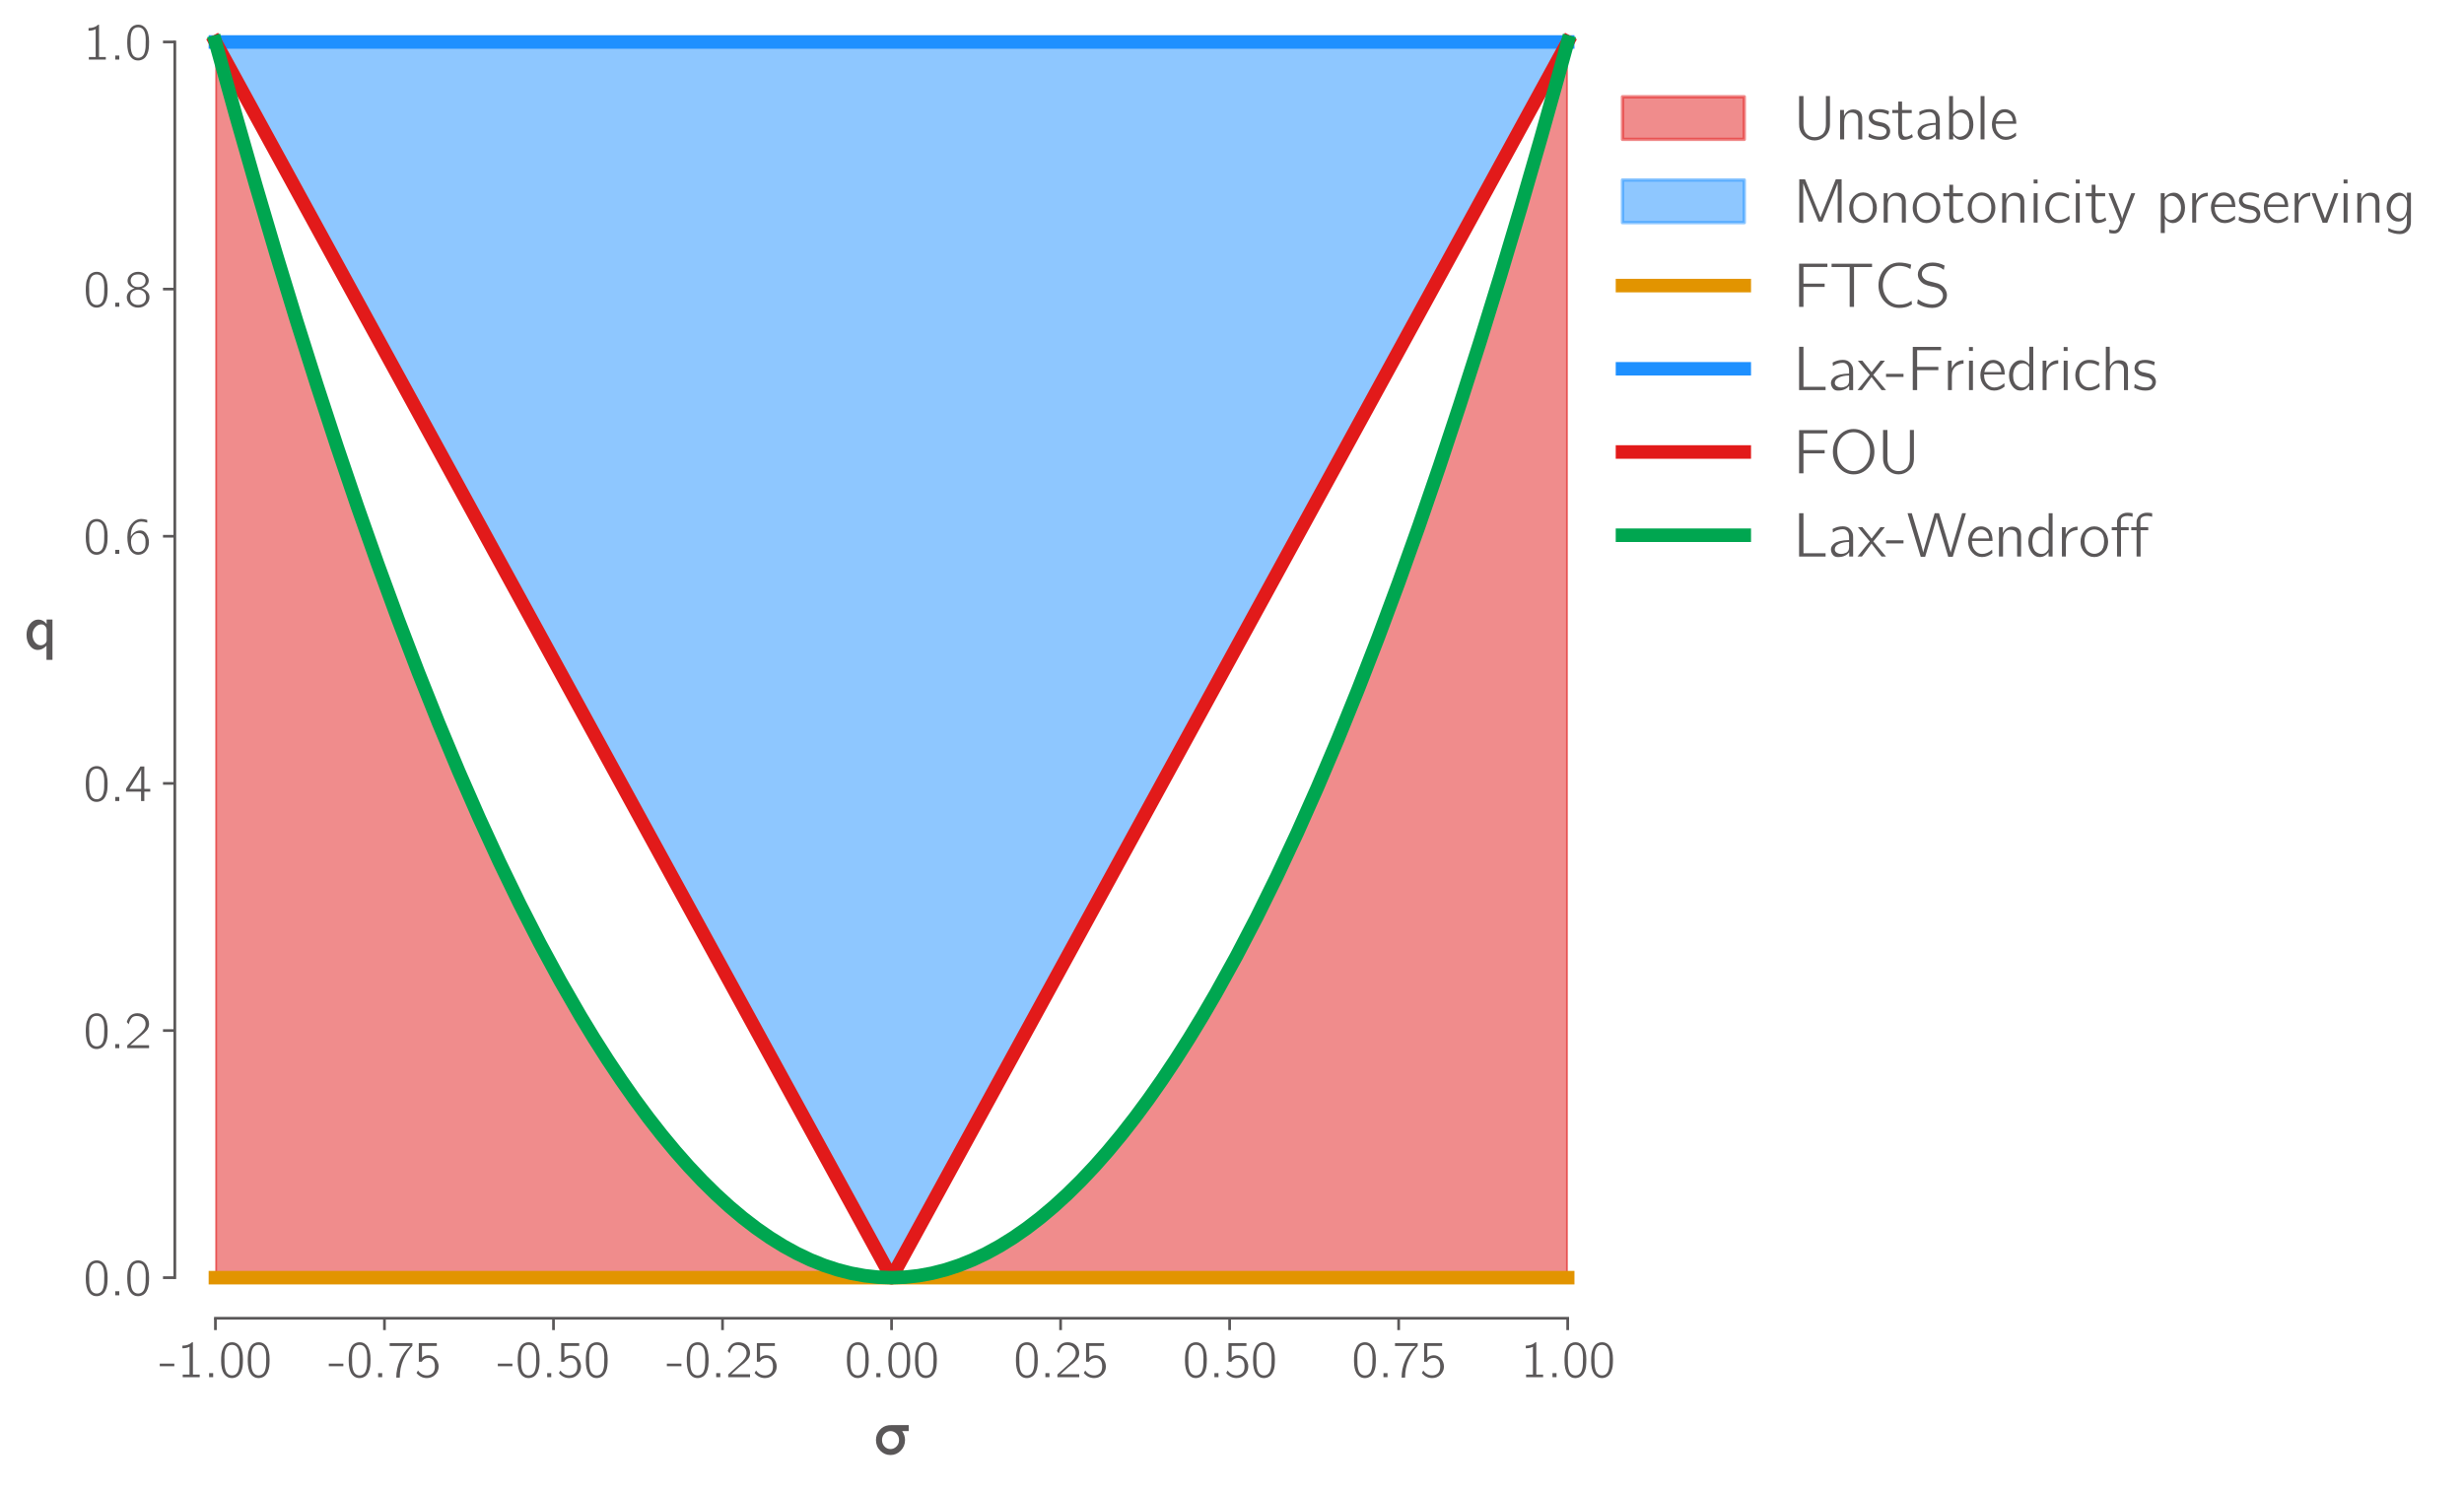<?xml version="1.0" encoding="utf-8" standalone="no"?>
<!DOCTYPE svg PUBLIC "-//W3C//DTD SVG 1.1//EN"
  "http://www.w3.org/Graphics/SVG/1.1/DTD/svg11.dtd">
<svg xmlns:xlink="http://www.w3.org/1999/xlink" width="728.4pt" height="440.4pt" viewBox="0 0 728.4 440.4" xmlns="http://www.w3.org/2000/svg" version="1.1">
 <defs>
  <style type="text/css">*{stroke-linejoin: round; stroke-linecap: butt}</style>
 </defs>
 <g id="figure_1">
  <g id="patch_1">
   <path d="M 0 440.4 
L 728.4 440.4 
L 728.4 0 
L 0 0 
z
" style="fill: #ffffff"/>
  </g>
  <g id="axes_1">
   <g id="patch_2">
    <path d="M 63.682 377.758 
L 463.437 377.758 
L 463.437 12.41 
L 63.682 12.41 
z
" style="fill: #ffffff"/>
   </g>
   <g id="PolyCollection_1">
    <defs>
     <path id="m5154f044ce" d="M 63.682 -427.989 
L 63.682 -62.642 
L 65.681 -62.642 
L 67.68 -62.642 
L 69.679 -62.642 
L 71.678 -62.642 
L 73.676 -62.642 
L 75.675 -62.642 
L 77.674 -62.642 
L 79.673 -62.642 
L 81.671 -62.642 
L 83.67 -62.642 
L 85.669 -62.642 
L 87.668 -62.642 
L 89.666 -62.642 
L 91.665 -62.642 
L 93.664 -62.642 
L 95.663 -62.642 
L 97.662 -62.642 
L 99.66 -62.642 
L 101.659 -62.642 
L 103.658 -62.642 
L 105.657 -62.642 
L 107.655 -62.642 
L 109.654 -62.642 
L 111.653 -62.642 
L 113.652 -62.642 
L 115.65 -62.642 
L 117.649 -62.642 
L 119.648 -62.642 
L 121.647 -62.642 
L 123.646 -62.642 
L 125.644 -62.642 
L 127.643 -62.642 
L 129.642 -62.642 
L 131.641 -62.642 
L 133.639 -62.642 
L 135.638 -62.642 
L 137.637 -62.642 
L 139.636 -62.642 
L 141.635 -62.642 
L 143.633 -62.642 
L 145.632 -62.642 
L 147.631 -62.642 
L 149.63 -62.642 
L 151.628 -62.642 
L 153.627 -62.642 
L 155.626 -62.642 
L 157.625 -62.642 
L 159.623 -62.642 
L 161.622 -62.642 
L 163.621 -62.642 
L 165.62 -62.642 
L 167.619 -62.642 
L 169.617 -62.642 
L 171.616 -62.642 
L 173.615 -62.642 
L 175.614 -62.642 
L 177.612 -62.642 
L 179.611 -62.642 
L 181.61 -62.642 
L 183.609 -62.642 
L 185.607 -62.642 
L 187.606 -62.642 
L 189.605 -62.642 
L 191.604 -62.642 
L 193.603 -62.642 
L 195.601 -62.642 
L 197.6 -62.642 
L 199.599 -62.642 
L 201.598 -62.642 
L 203.596 -62.642 
L 205.595 -62.642 
L 207.594 -62.642 
L 209.593 -62.642 
L 211.592 -62.642 
L 213.59 -62.642 
L 215.589 -62.642 
L 217.588 -62.642 
L 219.587 -62.642 
L 221.585 -62.642 
L 223.584 -62.642 
L 225.583 -62.642 
L 227.582 -62.642 
L 229.58 -62.642 
L 231.579 -62.642 
L 233.578 -62.642 
L 235.577 -62.642 
L 237.576 -62.642 
L 239.574 -62.642 
L 241.573 -62.642 
L 243.572 -62.642 
L 245.571 -62.642 
L 247.569 -62.642 
L 249.568 -62.642 
L 251.567 -62.642 
L 253.566 -62.642 
L 255.564 -62.642 
L 257.563 -62.642 
L 259.562 -62.642 
L 261.561 -62.642 
L 263.56 -62.642 
L 265.558 -62.642 
L 267.557 -62.642 
L 269.556 -62.642 
L 271.555 -62.642 
L 273.553 -62.642 
L 275.552 -62.642 
L 277.551 -62.642 
L 279.55 -62.642 
L 281.549 -62.642 
L 283.547 -62.642 
L 285.546 -62.642 
L 287.545 -62.642 
L 289.544 -62.642 
L 291.542 -62.642 
L 293.541 -62.642 
L 295.54 -62.642 
L 297.539 -62.642 
L 299.537 -62.642 
L 301.536 -62.642 
L 303.535 -62.642 
L 305.534 -62.642 
L 307.533 -62.642 
L 309.531 -62.642 
L 311.53 -62.642 
L 313.529 -62.642 
L 315.528 -62.642 
L 317.526 -62.642 
L 319.525 -62.642 
L 321.524 -62.642 
L 323.523 -62.642 
L 325.521 -62.642 
L 327.52 -62.642 
L 329.519 -62.642 
L 331.518 -62.642 
L 333.517 -62.642 
L 335.515 -62.642 
L 337.514 -62.642 
L 339.513 -62.642 
L 341.512 -62.642 
L 343.51 -62.642 
L 345.509 -62.642 
L 347.508 -62.642 
L 349.507 -62.642 
L 351.506 -62.642 
L 353.504 -62.642 
L 355.503 -62.642 
L 357.502 -62.642 
L 359.501 -62.642 
L 361.499 -62.642 
L 363.498 -62.642 
L 365.497 -62.642 
L 367.496 -62.642 
L 369.494 -62.642 
L 371.493 -62.642 
L 373.492 -62.642 
L 375.491 -62.642 
L 377.49 -62.642 
L 379.488 -62.642 
L 381.487 -62.642 
L 383.486 -62.642 
L 385.485 -62.642 
L 387.483 -62.642 
L 389.482 -62.642 
L 391.481 -62.642 
L 393.48 -62.642 
L 395.478 -62.642 
L 397.477 -62.642 
L 399.476 -62.642 
L 401.475 -62.642 
L 403.474 -62.642 
L 405.472 -62.642 
L 407.471 -62.642 
L 409.47 -62.642 
L 411.469 -62.642 
L 413.467 -62.642 
L 415.466 -62.642 
L 417.465 -62.642 
L 419.464 -62.642 
L 421.463 -62.642 
L 423.461 -62.642 
L 425.46 -62.642 
L 427.459 -62.642 
L 429.458 -62.642 
L 431.456 -62.642 
L 433.455 -62.642 
L 435.454 -62.642 
L 437.453 -62.642 
L 439.451 -62.642 
L 441.45 -62.642 
L 443.449 -62.642 
L 445.448 -62.642 
L 447.447 -62.642 
L 449.445 -62.642 
L 451.444 -62.642 
L 453.443 -62.642 
L 455.442 -62.642 
L 457.44 -62.642 
L 459.439 -62.642 
L 461.438 -62.642 
L 463.437 -62.642 
L 463.437 -427.989 
L 463.437 -427.989 
L 461.438 -420.719 
L 459.439 -413.521 
L 457.44 -406.397 
L 455.442 -399.346 
L 453.443 -392.368 
L 451.444 -385.463 
L 449.445 -378.631 
L 447.447 -371.872 
L 445.448 -365.186 
L 443.449 -358.573 
L 441.45 -352.033 
L 439.451 -345.567 
L 437.453 -339.173 
L 435.454 -332.853 
L 433.455 -326.605 
L 431.456 -320.431 
L 429.458 -314.33 
L 427.459 -308.301 
L 425.46 -302.346 
L 423.461 -296.464 
L 421.463 -290.655 
L 419.464 -284.919 
L 417.465 -279.256 
L 415.466 -273.666 
L 413.467 -268.15 
L 411.469 -262.706 
L 409.47 -257.335 
L 407.471 -252.038 
L 405.472 -246.813 
L 403.474 -241.662 
L 401.475 -236.584 
L 399.476 -231.578 
L 397.477 -226.646 
L 395.478 -221.787 
L 393.48 -217.001 
L 391.481 -212.288 
L 389.482 -207.648 
L 387.483 -203.081 
L 385.485 -198.588 
L 383.486 -194.167 
L 381.487 -189.819 
L 379.488 -185.545 
L 377.49 -181.343 
L 375.491 -177.215 
L 373.492 -173.159 
L 371.493 -169.177 
L 369.494 -165.268 
L 367.496 -161.432 
L 365.497 -157.669 
L 363.498 -153.979 
L 361.499 -150.362 
L 359.501 -146.818 
L 357.502 -143.347 
L 355.503 -139.949 
L 353.504 -136.625 
L 351.506 -133.373 
L 349.507 -130.195 
L 347.508 -127.089 
L 345.509 -124.057 
L 343.51 -121.097 
L 341.512 -118.211 
L 339.513 -115.398 
L 337.514 -112.658 
L 335.515 -109.991 
L 333.517 -107.397 
L 331.518 -104.876 
L 329.519 -102.428 
L 327.52 -100.053 
L 325.521 -97.752 
L 323.523 -95.523 
L 321.524 -93.368 
L 319.525 -91.285 
L 317.526 -89.276 
L 315.528 -87.339 
L 313.529 -85.476 
L 311.53 -83.686 
L 309.531 -81.969 
L 307.533 -80.325 
L 305.534 -78.754 
L 303.535 -77.256 
L 301.536 -75.831 
L 299.537 -74.479 
L 297.539 -73.2 
L 295.54 -71.995 
L 293.541 -70.862 
L 291.542 -69.803 
L 289.544 -68.816 
L 287.545 -67.903 
L 285.546 -67.063 
L 283.547 -66.295 
L 281.549 -65.601 
L 279.55 -64.98 
L 277.551 -64.432 
L 275.552 -63.957 
L 273.553 -63.555 
L 271.555 -63.226 
L 269.556 -62.971 
L 267.557 -62.788 
L 265.558 -62.678 
L 263.56 -62.642 
L 261.561 -62.678 
L 259.562 -62.788 
L 257.563 -62.971 
L 255.564 -63.226 
L 253.566 -63.555 
L 251.567 -63.957 
L 249.568 -64.432 
L 247.569 -64.98 
L 245.571 -65.601 
L 243.572 -66.295 
L 241.573 -67.063 
L 239.574 -67.903 
L 237.576 -68.816 
L 235.577 -69.803 
L 233.578 -70.862 
L 231.579 -71.995 
L 229.58 -73.2 
L 227.582 -74.479 
L 225.583 -75.831 
L 223.584 -77.256 
L 221.585 -78.754 
L 219.587 -80.325 
L 217.588 -81.969 
L 215.589 -83.686 
L 213.59 -85.476 
L 211.592 -87.339 
L 209.593 -89.276 
L 207.594 -91.285 
L 205.595 -93.368 
L 203.596 -95.523 
L 201.598 -97.752 
L 199.599 -100.053 
L 197.6 -102.428 
L 195.601 -104.876 
L 193.603 -107.397 
L 191.604 -109.991 
L 189.605 -112.658 
L 187.606 -115.398 
L 185.607 -118.211 
L 183.609 -121.097 
L 181.61 -124.057 
L 179.611 -127.089 
L 177.612 -130.195 
L 175.614 -133.373 
L 173.615 -136.625 
L 171.616 -139.949 
L 169.617 -143.347 
L 167.619 -146.818 
L 165.62 -150.362 
L 163.621 -153.979 
L 161.622 -157.669 
L 159.623 -161.432 
L 157.625 -165.268 
L 155.626 -169.177 
L 153.627 -173.159 
L 151.628 -177.215 
L 149.63 -181.343 
L 147.631 -185.545 
L 145.632 -189.819 
L 143.633 -194.167 
L 141.635 -198.588 
L 139.636 -203.081 
L 137.637 -207.648 
L 135.638 -212.288 
L 133.639 -217.001 
L 131.641 -221.787 
L 129.642 -226.646 
L 127.643 -231.578 
L 125.644 -236.584 
L 123.646 -241.662 
L 121.647 -246.813 
L 119.648 -252.038 
L 117.649 -257.335 
L 115.65 -262.706 
L 113.652 -268.15 
L 111.653 -273.666 
L 109.654 -279.256 
L 107.655 -284.919 
L 105.657 -290.655 
L 103.658 -296.464 
L 101.659 -302.346 
L 99.66 -308.301 
L 97.662 -314.33 
L 95.663 -320.431 
L 93.664 -326.605 
L 91.665 -332.853 
L 89.666 -339.173 
L 87.668 -345.567 
L 85.669 -352.033 
L 83.67 -358.573 
L 81.671 -365.186 
L 79.673 -371.872 
L 77.674 -378.631 
L 75.675 -385.463 
L 73.676 -392.368 
L 71.678 -399.346 
L 69.679 -406.397 
L 67.68 -413.521 
L 65.681 -420.719 
L 63.682 -427.989 
z
" style="stroke: #e21a1a; stroke-opacity: 0.5"/>
    </defs>
    <g clip-path="url(#p881ef381fd)">
     <use xlink:href="#m5154f044ce" x="0" y="440.4" style="fill: #e21a1a; fill-opacity: 0.5; stroke: #e21a1a; stroke-opacity: 0.5"/>
    </g>
   </g>
   <g id="PolyCollection_2">
    <defs>
     <path id="mdf6261d782" d="M 63.682 -427.989 
L 63.682 -427.989 
L 65.681 -424.336 
L 67.68 -420.682 
L 69.679 -417.029 
L 71.678 -413.375 
L 73.676 -409.722 
L 75.675 -406.068 
L 77.674 -402.415 
L 79.673 -398.761 
L 81.671 -395.108 
L 83.67 -391.454 
L 85.669 -387.801 
L 87.668 -384.147 
L 89.666 -380.494 
L 91.665 -376.84 
L 93.664 -373.187 
L 95.663 -369.534 
L 97.662 -365.88 
L 99.66 -362.227 
L 101.659 -358.573 
L 103.658 -354.92 
L 105.657 -351.266 
L 107.655 -347.613 
L 109.654 -343.959 
L 111.653 -340.306 
L 113.652 -336.652 
L 115.65 -332.999 
L 117.649 -329.345 
L 119.648 -325.692 
L 121.647 -322.038 
L 123.646 -318.385 
L 125.644 -314.731 
L 127.643 -311.078 
L 129.642 -307.425 
L 131.641 -303.771 
L 133.639 -300.118 
L 135.638 -296.464 
L 137.637 -292.811 
L 139.636 -289.157 
L 141.635 -285.504 
L 143.633 -281.85 
L 145.632 -278.197 
L 147.631 -274.543 
L 149.63 -270.89 
L 151.628 -267.236 
L 153.627 -263.583 
L 155.626 -259.929 
L 157.625 -256.276 
L 159.623 -252.622 
L 161.622 -248.969 
L 163.621 -245.315 
L 165.62 -241.662 
L 167.619 -238.009 
L 169.617 -234.355 
L 171.616 -230.702 
L 173.615 -227.048 
L 175.614 -223.395 
L 177.612 -219.741 
L 179.611 -216.088 
L 181.61 -212.434 
L 183.609 -208.781 
L 185.607 -205.127 
L 187.606 -201.474 
L 189.605 -197.82 
L 191.604 -194.167 
L 193.603 -190.513 
L 195.601 -186.86 
L 197.6 -183.206 
L 199.599 -179.553 
L 201.598 -175.9 
L 203.596 -172.246 
L 205.595 -168.593 
L 207.594 -164.939 
L 209.593 -161.286 
L 211.592 -157.632 
L 213.59 -153.979 
L 215.589 -150.325 
L 217.588 -146.672 
L 219.587 -143.018 
L 221.585 -139.365 
L 223.584 -135.711 
L 225.583 -132.058 
L 227.582 -128.404 
L 229.58 -124.751 
L 231.579 -121.097 
L 233.578 -117.444 
L 235.577 -113.79 
L 237.576 -110.137 
L 239.574 -106.484 
L 241.573 -102.83 
L 243.572 -99.177 
L 245.571 -95.523 
L 247.569 -91.87 
L 249.568 -88.216 
L 251.567 -84.563 
L 253.566 -80.909 
L 255.564 -77.256 
L 257.563 -73.602 
L 259.562 -69.949 
L 261.561 -66.295 
L 263.56 -62.642 
L 265.558 -66.295 
L 267.557 -69.949 
L 269.556 -73.602 
L 271.555 -77.256 
L 273.553 -80.909 
L 275.552 -84.563 
L 277.551 -88.216 
L 279.55 -91.87 
L 281.549 -95.523 
L 283.547 -99.177 
L 285.546 -102.83 
L 287.545 -106.484 
L 289.544 -110.137 
L 291.542 -113.79 
L 293.541 -117.444 
L 295.54 -121.097 
L 297.539 -124.751 
L 299.537 -128.404 
L 301.536 -132.058 
L 303.535 -135.711 
L 305.534 -139.365 
L 307.533 -143.018 
L 309.531 -146.672 
L 311.53 -150.325 
L 313.529 -153.979 
L 315.528 -157.632 
L 317.526 -161.286 
L 319.525 -164.939 
L 321.524 -168.593 
L 323.523 -172.246 
L 325.521 -175.9 
L 327.52 -179.553 
L 329.519 -183.206 
L 331.518 -186.86 
L 333.517 -190.513 
L 335.515 -194.167 
L 337.514 -197.82 
L 339.513 -201.474 
L 341.512 -205.127 
L 343.51 -208.781 
L 345.509 -212.434 
L 347.508 -216.088 
L 349.507 -219.741 
L 351.506 -223.395 
L 353.504 -227.048 
L 355.503 -230.702 
L 357.502 -234.355 
L 359.501 -238.009 
L 361.499 -241.662 
L 363.498 -245.315 
L 365.497 -248.969 
L 367.496 -252.622 
L 369.494 -256.276 
L 371.493 -259.929 
L 373.492 -263.583 
L 375.491 -267.236 
L 377.49 -270.89 
L 379.488 -274.543 
L 381.487 -278.197 
L 383.486 -281.85 
L 385.485 -285.504 
L 387.483 -289.157 
L 389.482 -292.811 
L 391.481 -296.464 
L 393.48 -300.118 
L 395.478 -303.771 
L 397.477 -307.425 
L 399.476 -311.078 
L 401.475 -314.731 
L 403.474 -318.385 
L 405.472 -322.038 
L 407.471 -325.692 
L 409.47 -329.345 
L 411.469 -332.999 
L 413.467 -336.652 
L 415.466 -340.306 
L 417.465 -343.959 
L 419.464 -347.613 
L 421.463 -351.266 
L 423.461 -354.92 
L 425.46 -358.573 
L 427.459 -362.227 
L 429.458 -365.88 
L 431.456 -369.534 
L 433.455 -373.187 
L 435.454 -376.84 
L 437.453 -380.494 
L 439.451 -384.147 
L 441.45 -387.801 
L 443.449 -391.454 
L 445.448 -395.108 
L 447.447 -398.761 
L 449.445 -402.415 
L 451.444 -406.068 
L 453.443 -409.722 
L 455.442 -413.375 
L 457.44 -417.029 
L 459.439 -420.682 
L 461.438 -424.336 
L 463.437 -427.989 
L 463.437 -427.989 
L 463.437 -427.989 
L 461.438 -427.989 
L 459.439 -427.989 
L 457.44 -427.989 
L 455.442 -427.989 
L 453.443 -427.989 
L 451.444 -427.989 
L 449.445 -427.989 
L 447.447 -427.989 
L 445.448 -427.989 
L 443.449 -427.989 
L 441.45 -427.989 
L 439.451 -427.989 
L 437.453 -427.989 
L 435.454 -427.989 
L 433.455 -427.989 
L 431.456 -427.989 
L 429.458 -427.989 
L 427.459 -427.989 
L 425.46 -427.989 
L 423.461 -427.989 
L 421.463 -427.989 
L 419.464 -427.989 
L 417.465 -427.989 
L 415.466 -427.989 
L 413.467 -427.989 
L 411.469 -427.989 
L 409.47 -427.989 
L 407.471 -427.989 
L 405.472 -427.989 
L 403.474 -427.989 
L 401.475 -427.989 
L 399.476 -427.989 
L 397.477 -427.989 
L 395.478 -427.989 
L 393.48 -427.989 
L 391.481 -427.989 
L 389.482 -427.989 
L 387.483 -427.989 
L 385.485 -427.989 
L 383.486 -427.989 
L 381.487 -427.989 
L 379.488 -427.989 
L 377.49 -427.989 
L 375.491 -427.989 
L 373.492 -427.989 
L 371.493 -427.989 
L 369.494 -427.989 
L 367.496 -427.989 
L 365.497 -427.989 
L 363.498 -427.989 
L 361.499 -427.989 
L 359.501 -427.989 
L 357.502 -427.989 
L 355.503 -427.989 
L 353.504 -427.989 
L 351.506 -427.989 
L 349.507 -427.989 
L 347.508 -427.989 
L 345.509 -427.989 
L 343.51 -427.989 
L 341.512 -427.989 
L 339.513 -427.989 
L 337.514 -427.989 
L 335.515 -427.989 
L 333.517 -427.989 
L 331.518 -427.989 
L 329.519 -427.989 
L 327.52 -427.989 
L 325.521 -427.989 
L 323.523 -427.989 
L 321.524 -427.989 
L 319.525 -427.989 
L 317.526 -427.989 
L 315.528 -427.989 
L 313.529 -427.989 
L 311.53 -427.989 
L 309.531 -427.989 
L 307.533 -427.989 
L 305.534 -427.989 
L 303.535 -427.989 
L 301.536 -427.989 
L 299.537 -427.989 
L 297.539 -427.989 
L 295.54 -427.989 
L 293.541 -427.989 
L 291.542 -427.989 
L 289.544 -427.989 
L 287.545 -427.989 
L 285.546 -427.989 
L 283.547 -427.989 
L 281.549 -427.989 
L 279.55 -427.989 
L 277.551 -427.989 
L 275.552 -427.989 
L 273.553 -427.989 
L 271.555 -427.989 
L 269.556 -427.989 
L 267.557 -427.989 
L 265.558 -427.989 
L 263.56 -427.989 
L 261.561 -427.989 
L 259.562 -427.989 
L 257.563 -427.989 
L 255.564 -427.989 
L 253.566 -427.989 
L 251.567 -427.989 
L 249.568 -427.989 
L 247.569 -427.989 
L 245.571 -427.989 
L 243.572 -427.989 
L 241.573 -427.989 
L 239.574 -427.989 
L 237.576 -427.989 
L 235.577 -427.989 
L 233.578 -427.989 
L 231.579 -427.989 
L 229.58 -427.989 
L 227.582 -427.989 
L 225.583 -427.989 
L 223.584 -427.989 
L 221.585 -427.989 
L 219.587 -427.989 
L 217.588 -427.989 
L 215.589 -427.989 
L 213.59 -427.989 
L 211.592 -427.989 
L 209.593 -427.989 
L 207.594 -427.989 
L 205.595 -427.989 
L 203.596 -427.989 
L 201.598 -427.989 
L 199.599 -427.989 
L 197.6 -427.989 
L 195.601 -427.989 
L 193.603 -427.989 
L 191.604 -427.989 
L 189.605 -427.989 
L 187.606 -427.989 
L 185.607 -427.989 
L 183.609 -427.989 
L 181.61 -427.989 
L 179.611 -427.989 
L 177.612 -427.989 
L 175.614 -427.989 
L 173.615 -427.989 
L 171.616 -427.989 
L 169.617 -427.989 
L 167.619 -427.989 
L 165.62 -427.989 
L 163.621 -427.989 
L 161.622 -427.989 
L 159.623 -427.989 
L 157.625 -427.989 
L 155.626 -427.989 
L 153.627 -427.989 
L 151.628 -427.989 
L 149.63 -427.989 
L 147.631 -427.989 
L 145.632 -427.989 
L 143.633 -427.989 
L 141.635 -427.989 
L 139.636 -427.989 
L 137.637 -427.989 
L 135.638 -427.989 
L 133.639 -427.989 
L 131.641 -427.989 
L 129.642 -427.989 
L 127.643 -427.989 
L 125.644 -427.989 
L 123.646 -427.989 
L 121.647 -427.989 
L 119.648 -427.989 
L 117.649 -427.989 
L 115.65 -427.989 
L 113.652 -427.989 
L 111.653 -427.989 
L 109.654 -427.989 
L 107.655 -427.989 
L 105.657 -427.989 
L 103.658 -427.989 
L 101.659 -427.989 
L 99.66 -427.989 
L 97.662 -427.989 
L 95.663 -427.989 
L 93.664 -427.989 
L 91.665 -427.989 
L 89.666 -427.989 
L 87.668 -427.989 
L 85.669 -427.989 
L 83.67 -427.989 
L 81.671 -427.989 
L 79.673 -427.989 
L 77.674 -427.989 
L 75.675 -427.989 
L 73.676 -427.989 
L 71.678 -427.989 
L 69.679 -427.989 
L 67.68 -427.989 
L 65.681 -427.989 
L 63.682 -427.989 
z
" style="stroke: #1e90ff; stroke-opacity: 0.5"/>
    </defs>
    <g clip-path="url(#p881ef381fd)">
     <use xlink:href="#mdf6261d782" x="0" y="440.4" style="fill: #1e90ff; fill-opacity: 0.5; stroke: #1e90ff; stroke-opacity: 0.5"/>
    </g>
   </g>
   <g id="matplotlib.axis_1">
    <g id="xtick_1">
     <g id="line2d_1">
      <defs>
       <path id="m9f9b5cfa97" d="M 0 0 
L 0 3.5 
" style="stroke: #5a5758; stroke-width: 0.8"/>
      </defs>
      <g>
       <use xlink:href="#m9f9b5cfa97" x="63.682" y="389.758" style="fill: #5a5758; stroke: #5a5758; stroke-width: 0.8"/>
      </g>
     </g>
     <g id="text_1">
      <!-- -1.00 -->
      <g style="fill: #5a5758" transform="translate(47.061 407.178) scale(0.15 -0.15)">
       <defs>
        <path id="CMUBright-Roman-2d" d="M 70 1350 
L 70 1670 
L 1862 1670 
L 1862 1350 
L 70 1350 
z
" transform="scale(0.016)"/>
        <path id="CMUBright-Roman-31" d="M 672 3558 
L 672 3885 
Q 1427 3885 1862 4301 
L 1965 4301 
L 1965 320 
L 2803 320 
L 2803 0 
L 710 0 
L 710 320 
L 1549 320 
L 1549 3744 
Q 1178 3558 672 3558 
z
" transform="scale(0.016)"/>
        <path id="CMUBright-Roman-2e" d="M 678 0 
L 678 499 
L 1178 499 
L 1178 0 
L 678 0 
z
" transform="scale(0.016)"/>
        <path id="CMUBright-Roman-30" d="M 333 1984 
L 333 2086 
Q 333 2291 339 2438 
Q 346 2586 371 2832 
Q 397 3078 461 3267 
Q 525 3456 621 3657 
Q 717 3859 880 4006 
Q 1043 4154 1261 4230 
Q 1446 4301 1677 4301 
Q 1856 4301 2025 4256 
Q 2195 4211 2380 4070 
Q 2566 3930 2704 3709 
Q 2842 3488 2931 3104 
Q 3021 2720 3021 2214 
Q 3021 1683 2982 1347 
Q 2944 1011 2803 685 
Q 2618 250 2307 70 
Q 1997 -109 1677 -109 
Q 1498 -109 1328 -64 
Q 1158 -19 972 121 
Q 787 262 649 483 
Q 512 704 422 1091 
Q 333 1478 333 1984 
z
M 742 2413 
Q 742 2374 745 2326 
Q 749 2278 749 2272 
L 749 2150 
Q 749 1779 758 1548 
Q 768 1318 838 1014 
Q 909 710 1037 538 
Q 1286 218 1677 218 
Q 2086 218 2330 557 
Q 2451 730 2518 1037 
Q 2586 1344 2595 1568 
Q 2605 1792 2605 2163 
L 2605 2272 
Q 2605 2278 2608 2323 
Q 2611 2368 2611 2406 
Q 2611 3302 2336 3661 
Q 2099 3981 1677 3981 
Q 1242 3981 1005 3642 
Q 742 3264 742 2413 
z
" transform="scale(0.016)"/>
       </defs>
       <use xlink:href="#CMUBright-Roman-2d"/>
       <use xlink:href="#CMUBright-Roman-31" x="35"/>
       <use xlink:href="#CMUBright-Roman-2e" x="87.5"/>
       <use xlink:href="#CMUBright-Roman-30" x="116.7"/>
       <use xlink:href="#CMUBright-Roman-30" x="169.2"/>
      </g>
     </g>
    </g>
    <g id="xtick_2">
     <g id="line2d_2">
      <g>
       <use xlink:href="#m9f9b5cfa97" x="113.652" y="389.758" style="fill: #5a5758; stroke: #5a5758; stroke-width: 0.8"/>
      </g>
     </g>
     <g id="text_2">
      <!-- -0.75 -->
      <g style="fill: #5a5758" transform="translate(97.031 407.178) scale(0.15 -0.15)">
       <defs>
        <path id="CMUBright-Roman-37" d="M 275 3840 
L 275 4192 
L 3072 4192 
L 3072 3853 
Q 2400 3149 1958 2147 
Q 1517 1146 1517 -51 
L 1088 -51 
Q 1088 1030 1523 2048 
Q 1958 3066 2797 3840 
L 275 3840 
z
" transform="scale(0.016)"/>
        <path id="CMUBright-Roman-35" d="M 301 518 
L 486 819 
Q 896 224 1581 224 
Q 1971 224 2268 473 
Q 2566 723 2566 1312 
Q 2566 1626 2489 1846 
Q 2413 2067 2285 2176 
Q 2157 2285 2032 2329 
Q 1907 2374 1773 2374 
Q 1210 2374 941 1901 
L 582 1901 
L 582 4192 
L 2797 4192 
L 2797 3853 
L 973 3853 
L 973 2381 
Q 1325 2701 1779 2701 
Q 2285 2701 2653 2291 
Q 3021 1882 3021 1306 
Q 3021 723 2601 307 
Q 2182 -109 1574 -109 
Q 813 -109 301 518 
z
" transform="scale(0.016)"/>
       </defs>
       <use xlink:href="#CMUBright-Roman-2d"/>
       <use xlink:href="#CMUBright-Roman-30" x="35"/>
       <use xlink:href="#CMUBright-Roman-2e" x="87.5"/>
       <use xlink:href="#CMUBright-Roman-37" x="116.7"/>
       <use xlink:href="#CMUBright-Roman-35" x="169.2"/>
      </g>
     </g>
    </g>
    <g id="xtick_3">
     <g id="line2d_3">
      <g>
       <use xlink:href="#m9f9b5cfa97" x="163.621" y="389.758" style="fill: #5a5758; stroke: #5a5758; stroke-width: 0.8"/>
      </g>
     </g>
     <g id="text_3">
      <!-- -0.50 -->
      <g style="fill: #5a5758" transform="translate(147 407.178) scale(0.15 -0.15)">
       <use xlink:href="#CMUBright-Roman-2d"/>
       <use xlink:href="#CMUBright-Roman-30" x="35"/>
       <use xlink:href="#CMUBright-Roman-2e" x="87.5"/>
       <use xlink:href="#CMUBright-Roman-35" x="116.7"/>
       <use xlink:href="#CMUBright-Roman-30" x="169.2"/>
      </g>
     </g>
    </g>
    <g id="xtick_4">
     <g id="line2d_4">
      <g>
       <use xlink:href="#m9f9b5cfa97" x="213.59" y="389.758" style="fill: #5a5758; stroke: #5a5758; stroke-width: 0.8"/>
      </g>
     </g>
     <g id="text_4">
      <!-- -0.25 -->
      <g style="fill: #5a5758" transform="translate(196.969 407.178) scale(0.15 -0.15)">
       <defs>
        <path id="CMUBright-Roman-32" d="M 275 3226 
Q 595 4301 1587 4301 
L 1594 4301 
Q 2214 4294 2617 3923 
Q 3021 3552 3021 2989 
Q 3021 2746 2937 2531 
Q 2854 2317 2668 2115 
Q 2483 1914 2384 1821 
Q 2285 1728 2061 1549 
Q 1754 1299 1642 1203 
Q 1530 1107 698 358 
L 3021 358 
L 3021 0 
L 333 0 
L 333 339 
L 1683 1562 
Q 2144 1965 2368 2278 
Q 2592 2592 2592 2982 
Q 2592 3418 2278 3690 
Q 1965 3962 1498 3962 
Q 1069 3962 854 3693 
Q 640 3424 512 2938 
L 275 3226 
z
" transform="scale(0.016)"/>
       </defs>
       <use xlink:href="#CMUBright-Roman-2d"/>
       <use xlink:href="#CMUBright-Roman-30" x="35"/>
       <use xlink:href="#CMUBright-Roman-2e" x="87.5"/>
       <use xlink:href="#CMUBright-Roman-32" x="116.7"/>
       <use xlink:href="#CMUBright-Roman-35" x="169.2"/>
      </g>
     </g>
    </g>
    <g id="xtick_5">
     <g id="line2d_5">
      <g>
       <use xlink:href="#m9f9b5cfa97" x="263.56" y="389.758" style="fill: #5a5758; stroke: #5a5758; stroke-width: 0.8"/>
      </g>
     </g>
     <g id="text_5">
      <!-- 0.00 -->
      <g style="fill: #5a5758" transform="translate(249.562 407.178) scale(0.15 -0.15)">
       <use xlink:href="#CMUBright-Roman-30"/>
       <use xlink:href="#CMUBright-Roman-2e" x="52.5"/>
       <use xlink:href="#CMUBright-Roman-30" x="81.7"/>
       <use xlink:href="#CMUBright-Roman-30" x="134.2"/>
      </g>
     </g>
    </g>
    <g id="xtick_6">
     <g id="line2d_6">
      <g>
       <use xlink:href="#m9f9b5cfa97" x="313.529" y="389.758" style="fill: #5a5758; stroke: #5a5758; stroke-width: 0.8"/>
      </g>
     </g>
     <g id="text_6">
      <!-- 0.25 -->
      <g style="fill: #5a5758" transform="translate(299.532 407.178) scale(0.15 -0.15)">
       <use xlink:href="#CMUBright-Roman-30"/>
       <use xlink:href="#CMUBright-Roman-2e" x="52.5"/>
       <use xlink:href="#CMUBright-Roman-32" x="81.7"/>
       <use xlink:href="#CMUBright-Roman-35" x="134.2"/>
      </g>
     </g>
    </g>
    <g id="xtick_7">
     <g id="line2d_7">
      <g>
       <use xlink:href="#m9f9b5cfa97" x="363.498" y="389.758" style="fill: #5a5758; stroke: #5a5758; stroke-width: 0.8"/>
      </g>
     </g>
     <g id="text_7">
      <!-- 0.50 -->
      <g style="fill: #5a5758" transform="translate(349.501 407.178) scale(0.15 -0.15)">
       <use xlink:href="#CMUBright-Roman-30"/>
       <use xlink:href="#CMUBright-Roman-2e" x="52.5"/>
       <use xlink:href="#CMUBright-Roman-35" x="81.7"/>
       <use xlink:href="#CMUBright-Roman-30" x="134.2"/>
      </g>
     </g>
    </g>
    <g id="xtick_8">
     <g id="line2d_8">
      <g>
       <use xlink:href="#m9f9b5cfa97" x="413.467" y="389.758" style="fill: #5a5758; stroke: #5a5758; stroke-width: 0.8"/>
      </g>
     </g>
     <g id="text_8">
      <!-- 0.75 -->
      <g style="fill: #5a5758" transform="translate(399.47 407.178) scale(0.15 -0.15)">
       <use xlink:href="#CMUBright-Roman-30"/>
       <use xlink:href="#CMUBright-Roman-2e" x="52.5"/>
       <use xlink:href="#CMUBright-Roman-37" x="81.7"/>
       <use xlink:href="#CMUBright-Roman-35" x="134.2"/>
      </g>
     </g>
    </g>
    <g id="xtick_9">
     <g id="line2d_9">
      <g>
       <use xlink:href="#m9f9b5cfa97" x="463.437" y="389.758" style="fill: #5a5758; stroke: #5a5758; stroke-width: 0.8"/>
      </g>
     </g>
     <g id="text_9">
      <!-- 1.00 -->
      <g style="fill: #5a5758" transform="translate(449.44 407.178) scale(0.15 -0.15)">
       <use xlink:href="#CMUBright-Roman-31"/>
       <use xlink:href="#CMUBright-Roman-2e" x="52.5"/>
       <use xlink:href="#CMUBright-Roman-30" x="81.7"/>
       <use xlink:href="#CMUBright-Roman-30" x="134.2"/>
      </g>
     </g>
    </g>
    <g id="text_10">
     <!-- $\sigma$ -->
     <g style="fill: #5a5758" transform="translate(258.16 430.193) scale(0.18 -0.18)">
      <defs>
       <path id="CMUBright-SemiBold-3c3" d="M 275 1485 
Q 275 2067 646 2502 
Q 1018 2938 1581 3008 
Q 1677 3021 1875 3021 
L 3635 3021 
L 3635 2406 
L 2963 2406 
Q 3258 1978 3258 1491 
Q 3258 845 2816 397 
Q 2374 -51 1766 -51 
Q 1158 -51 716 390 
Q 275 832 275 1485 
z
M 896 1485 
Q 896 1114 1142 838 
Q 1389 563 1766 563 
Q 2118 563 2380 828 
Q 2643 1094 2643 1485 
Q 2643 1882 2380 2144 
Q 2118 2406 1766 2406 
Q 1414 2406 1155 2144 
Q 896 1882 896 1485 
z
" transform="scale(0.016)"/>
      </defs>
      <use xlink:href="#CMUBright-SemiBold-3c3" transform="translate(0 0.797)"/>
     </g>
    </g>
   </g>
   <g id="matplotlib.axis_2">
    <g id="ytick_1">
     <g id="line2d_10">
      <defs>
       <path id="m417820efde" d="M 0 0 
L -3.5 0 
" style="stroke: #5a5758; stroke-width: 0.8"/>
      </defs>
      <g>
       <use xlink:href="#m417820efde" x="51.682" y="377.758" style="fill: #5a5758; stroke: #5a5758; stroke-width: 0.8"/>
      </g>
     </g>
     <g id="text_11">
      <!-- 0.0 -->
      <g style="fill: #5a5758" transform="translate(24.56 382.968) scale(0.15 -0.15)">
       <use xlink:href="#CMUBright-Roman-30"/>
       <use xlink:href="#CMUBright-Roman-2e" x="52.5"/>
       <use xlink:href="#CMUBright-Roman-30" x="81.7"/>
      </g>
     </g>
    </g>
    <g id="ytick_2">
     <g id="line2d_11">
      <g>
       <use xlink:href="#m417820efde" x="51.682" y="304.688" style="fill: #5a5758; stroke: #5a5758; stroke-width: 0.8"/>
      </g>
     </g>
     <g id="text_12">
      <!-- 0.2 -->
      <g style="fill: #5a5758" transform="translate(24.56 309.899) scale(0.15 -0.15)">
       <use xlink:href="#CMUBright-Roman-30"/>
       <use xlink:href="#CMUBright-Roman-2e" x="52.5"/>
       <use xlink:href="#CMUBright-Roman-32" x="81.7"/>
      </g>
     </g>
    </g>
    <g id="ytick_3">
     <g id="line2d_12">
      <g>
       <use xlink:href="#m417820efde" x="51.682" y="231.619" style="fill: #5a5758; stroke: #5a5758; stroke-width: 0.8"/>
      </g>
     </g>
     <g id="text_13">
      <!-- 0.4 -->
      <g style="fill: #5a5758" transform="translate(24.56 236.829) scale(0.15 -0.15)">
       <defs>
        <path id="CMUBright-Roman-34" d="M 186 1158 
L 186 1504 
L 1952 4250 
L 2438 4250 
L 2438 1498 
L 3168 1498 
L 3168 1158 
L 2438 1158 
L 2438 0 
L 2035 0 
L 2035 1158 
L 186 1158 
z
M 602 1498 
L 2054 1498 
L 2054 3885 
Q 1971 3667 1606 3085 
L 602 1498 
z
" transform="scale(0.016)"/>
       </defs>
       <use xlink:href="#CMUBright-Roman-30"/>
       <use xlink:href="#CMUBright-Roman-2e" x="52.5"/>
       <use xlink:href="#CMUBright-Roman-34" x="81.7"/>
      </g>
     </g>
    </g>
    <g id="ytick_4">
     <g id="line2d_13">
      <g>
       <use xlink:href="#m417820efde" x="51.682" y="158.549" style="fill: #5a5758; stroke: #5a5758; stroke-width: 0.8"/>
      </g>
     </g>
     <g id="text_14">
      <!-- 0.6 -->
      <g style="fill: #5a5758" transform="translate(24.56 163.76) scale(0.15 -0.15)">
       <defs>
        <path id="CMUBright-Roman-36" d="M 346 2061 
Q 346 3072 864 3686 
Q 1382 4301 2074 4301 
L 2086 4301 
Q 2426 4301 2797 4179 
L 2797 3846 
Q 2374 3981 2074 3981 
L 2061 3981 
Q 1478 3981 1123 3491 
Q 768 3002 768 2208 
Q 768 2195 771 2166 
Q 774 2138 774 2125 
Q 928 2445 1238 2665 
Q 1549 2886 1952 2886 
Q 2387 2886 2682 2483 
Q 3008 2029 3008 1408 
Q 3008 768 2618 326 
Q 2240 -109 1690 -109 
Q 1510 -109 1340 -57 
Q 1171 -6 985 141 
Q 800 288 662 521 
Q 525 755 435 1152 
Q 346 1549 346 2061 
z
M 794 1389 
Q 813 1171 854 1004 
Q 896 838 985 643 
Q 1075 448 1254 336 
Q 1434 224 1690 224 
Q 2138 224 2381 550 
Q 2515 736 2550 921 
Q 2586 1107 2586 1434 
Q 2586 1645 2573 1776 
Q 2560 1907 2480 2089 
Q 2400 2272 2253 2400 
Q 2054 2566 1728 2566 
Q 1325 2566 1062 2265 
Q 800 1965 800 1555 
Q 800 1440 806 1389 
L 794 1389 
z
" transform="scale(0.016)"/>
       </defs>
       <use xlink:href="#CMUBright-Roman-30"/>
       <use xlink:href="#CMUBright-Roman-2e" x="52.5"/>
       <use xlink:href="#CMUBright-Roman-36" x="81.7"/>
      </g>
     </g>
    </g>
    <g id="ytick_5">
     <g id="line2d_14">
      <g>
       <use xlink:href="#m417820efde" x="51.682" y="85.48" style="fill: #5a5758; stroke: #5a5758; stroke-width: 0.8"/>
      </g>
     </g>
     <g id="text_15">
      <!-- 0.8 -->
      <g style="fill: #5a5758" transform="translate(24.56 90.69) scale(0.15 -0.15)">
       <defs>
        <path id="CMUBright-Roman-38" d="M 275 1158 
Q 275 1517 518 1817 
Q 762 2118 1248 2266 
Q 909 2349 640 2598 
Q 371 2848 371 3206 
Q 371 3642 745 3971 
Q 1120 4301 1677 4301 
Q 2221 4301 2601 3981 
Q 2982 3661 2982 3213 
Q 2982 2918 2787 2684 
Q 2592 2451 2285 2323 
L 2099 2266 
Q 2464 2176 2768 1885 
Q 3072 1594 3072 1158 
Q 3072 646 2665 268 
Q 2259 -109 1670 -109 
Q 1075 -109 675 275 
Q 275 659 275 1158 
z
M 698 1158 
Q 698 704 970 464 
Q 1242 224 1670 224 
Q 2118 224 2384 470 
Q 2650 717 2650 1165 
Q 2650 1619 2371 1862 
Q 2093 2106 1670 2106 
Q 1280 2106 989 1878 
Q 698 1651 698 1158 
z
M 755 3206 
Q 755 2886 982 2656 
Q 1210 2426 1670 2426 
Q 2093 2426 2342 2634 
Q 2592 2842 2592 3206 
Q 2592 3507 2387 3744 
Q 2182 3981 1683 3981 
Q 1171 3981 963 3744 
Q 755 3507 755 3206 
z
" transform="scale(0.016)"/>
       </defs>
       <use xlink:href="#CMUBright-Roman-30"/>
       <use xlink:href="#CMUBright-Roman-2e" x="52.5"/>
       <use xlink:href="#CMUBright-Roman-38" x="81.7"/>
      </g>
     </g>
    </g>
    <g id="ytick_6">
     <g id="line2d_15">
      <g>
       <use xlink:href="#m417820efde" x="51.682" y="12.41" style="fill: #5a5758; stroke: #5a5758; stroke-width: 0.8"/>
      </g>
     </g>
     <g id="text_16">
      <!-- 1.0 -->
      <g style="fill: #5a5758" transform="translate(24.56 17.621) scale(0.15 -0.15)">
       <use xlink:href="#CMUBright-Roman-31"/>
       <use xlink:href="#CMUBright-Roman-2e" x="52.5"/>
       <use xlink:href="#CMUBright-Roman-30" x="81.7"/>
      </g>
     </g>
    </g>
    <g id="text_17">
     <!-- $q$ -->
     <g style="fill: #5a5758" transform="translate(7.2 192.024) scale(0.18 -0.18)">
      <defs>
       <path id="CMUBright-SemiBold-71" d="M 224 1504 
Q 224 2163 579 2617 
Q 934 3072 1440 3072 
Q 1920 3072 2285 2618 
L 2285 3072 
L 2886 3072 
L 2886 -1069 
L 2272 -1069 
L 2272 384 
Q 1862 -51 1363 -51 
Q 902 -51 563 390 
Q 224 832 224 1504 
z
M 838 1504 
Q 838 1062 1088 745 
Q 1338 429 1683 429 
Q 1894 429 2089 573 
Q 2285 717 2285 922 
L 2285 2035 
Q 2285 2240 2128 2409 
Q 1971 2579 1747 2579 
Q 1395 2579 1116 2275 
Q 838 1971 838 1504 
z
" transform="scale(0.016)"/>
      </defs>
      <use xlink:href="#CMUBright-SemiBold-71"/>
     </g>
    </g>
   </g>
   <g id="line2d_16">
    <path d="M 63.682 377.758 
L 463.437 377.758 
L 463.437 377.758 
" style="fill: none; stroke: #e29400; stroke-width: 4; stroke-linecap: square"/>
   </g>
   <g id="line2d_17">
    <path d="M 63.682 12.41 
L 463.437 12.41 
L 463.437 12.41 
" style="fill: none; stroke: #1e90ff; stroke-width: 4; stroke-linecap: square"/>
   </g>
   <g id="line2d_18">
    <path d="M 63.682 12.41 
L 263.56 377.758 
L 463.437 12.41 
L 463.437 12.41 
" style="fill: none; stroke: #e21a1a; stroke-width: 4; stroke-linecap: square"/>
   </g>
   <g id="line2d_19">
    <path d="M 63.682 12.41 
L 69.679 34.002 
L 75.675 54.937 
L 81.671 75.214 
L 87.668 94.833 
L 93.664 113.794 
L 99.66 132.098 
L 105.657 149.744 
L 111.653 166.733 
L 117.649 183.064 
L 123.646 198.738 
L 129.642 213.753 
L 135.638 228.111 
L 141.635 241.812 
L 147.631 254.855 
L 153.627 267.24 
L 159.623 278.968 
L 165.62 290.038 
L 171.616 300.45 
L 175.614 307.026 
L 179.611 313.31 
L 183.609 319.302 
L 187.606 325.002 
L 191.604 330.409 
L 195.601 335.524 
L 199.599 340.346 
L 203.596 344.876 
L 207.594 349.114 
L 211.592 353.06 
L 215.589 356.714 
L 219.587 360.075 
L 223.584 363.144 
L 227.582 365.92 
L 231.579 368.405 
L 235.577 370.597 
L 239.574 372.497 
L 243.572 374.104 
L 247.569 375.419 
L 251.567 376.442 
L 255.564 377.173 
L 259.562 377.612 
L 263.56 377.758 
L 267.557 377.612 
L 271.555 377.173 
L 275.552 376.442 
L 279.55 375.419 
L 283.547 374.104 
L 287.545 372.497 
L 291.542 370.597 
L 295.54 368.405 
L 299.537 365.92 
L 303.535 363.144 
L 307.533 360.075 
L 311.53 356.714 
L 315.528 353.06 
L 319.525 349.114 
L 323.523 344.876 
L 327.52 340.346 
L 331.518 335.524 
L 335.515 330.409 
L 339.513 325.002 
L 343.51 319.302 
L 347.508 313.31 
L 351.506 307.026 
L 355.503 300.45 
L 359.501 293.582 
L 365.497 282.731 
L 371.493 271.222 
L 377.49 259.056 
L 383.486 246.233 
L 389.482 232.751 
L 395.478 218.612 
L 401.475 203.816 
L 407.471 188.362 
L 413.467 172.25 
L 419.464 155.48 
L 425.46 138.053 
L 431.456 119.969 
L 437.453 101.226 
L 443.449 81.826 
L 449.445 61.769 
L 455.442 41.054 
L 461.438 19.681 
L 463.437 12.41 
L 463.437 12.41 
" style="fill: none; stroke: #00a650; stroke-width: 4; stroke-linecap: square"/>
   </g>
   <g id="patch_3">
    <path d="M 51.682 377.758 
L 51.682 12.41 
" style="fill: none; stroke: #5a5758; stroke-width: 0.8; stroke-linejoin: miter; stroke-linecap: square"/>
   </g>
   <g id="patch_4">
    <path d="M 63.682 389.758 
L 463.437 389.758 
" style="fill: none; stroke: #5a5758; stroke-width: 0.8; stroke-linejoin: miter; stroke-linecap: square"/>
   </g>
   <g id="legend_1">
    <g id="patch_5">
     <path d="M 479.637 41.21 
L 515.637 41.21 
L 515.637 28.61 
L 479.637 28.61 
z
" style="fill: #e21a1a; fill-opacity: 0.5; stroke: #e21a1a; stroke-opacity: 0.5; stroke-linejoin: miter"/>
    </g>
    <g id="text_18">
     <!-- Unstable -->
     <g style="fill: #5a5758" transform="translate(530.037 41.21) scale(0.18 -0.18)">
      <defs>
       <path id="CMUBright-Roman-55" d="M 627 1581 
L 627 4448 
L 1075 4448 
L 1075 1549 
Q 1075 717 1594 397 
Q 1862 230 2221 230 
Q 2400 230 2569 278 
Q 2739 326 2937 454 
Q 3136 582 3257 860 
Q 3379 1139 3379 1536 
L 3379 4448 
L 3795 4448 
L 3795 1549 
Q 3795 774 3312 332 
Q 2829 -109 2221 -109 
Q 1632 -109 1184 275 
Q 736 659 646 1242 
Q 627 1357 627 1581 
z
" transform="scale(0.016)"/>
       <path id="CMUBright-Roman-6e" d="M 512 0 
L 512 3021 
L 909 3021 
L 909 2400 
Q 1030 2682 1273 2877 
Q 1517 3072 1869 3072 
Q 2125 3072 2307 2992 
Q 2490 2912 2579 2809 
Q 2669 2707 2720 2540 
Q 2771 2374 2777 2272 
Q 2784 2170 2784 2016 
L 2784 0 
L 2374 0 
L 2374 1990 
Q 2374 2106 2371 2176 
Q 2368 2246 2329 2368 
Q 2291 2490 2220 2563 
Q 2150 2637 2006 2694 
Q 1862 2752 1658 2752 
Q 1370 2752 1149 2518 
Q 928 2285 928 1677 
L 928 0 
L 512 0 
z
" transform="scale(0.016)"/>
       <path id="CMUBright-Roman-73" d="M 186 250 
L 250 621 
Q 787 282 1325 282 
Q 1715 282 1881 442 
Q 2048 602 2048 806 
Q 2048 998 1910 1120 
Q 1773 1242 1606 1299 
Q 1536 1318 1235 1372 
Q 934 1427 726 1523 
Q 518 1619 371 1818 
Q 224 2022 224 2253 
Q 224 2400 272 2531 
Q 320 2662 429 2800 
Q 538 2938 765 3021 
Q 992 3104 1312 3104 
L 1331 3104 
Q 1818 3104 2304 2886 
L 2240 2534 
Q 1747 2784 1267 2784 
Q 890 2784 742 2633 
Q 595 2483 595 2304 
Q 595 2163 697 2038 
Q 800 1914 998 1856 
Q 1037 1843 1344 1782 
Q 1651 1722 1760 1683 
Q 2029 1587 2224 1372 
Q 2419 1158 2419 845 
Q 2419 499 2172 224 
Q 1926 -51 1331 -51 
Q 736 -51 186 250 
z
" transform="scale(0.016)"/>
       <path id="CMUBright-Roman-74" d="M 122 2701 
L 122 3021 
L 736 3021 
L 736 3885 
L 1126 3885 
L 1126 3021 
L 2118 3021 
L 2118 2701 
L 1126 2701 
L 1126 883 
Q 1126 282 1491 282 
Q 1568 282 1638 291 
Q 1709 301 1769 323 
Q 1830 346 1878 365 
Q 1926 384 1974 416 
Q 2022 448 2048 464 
Q 2074 480 2109 512 
Q 2144 544 2150 544 
L 2234 230 
Q 1779 -51 1261 -51 
Q 730 -51 730 838 
L 730 2701 
L 122 2701 
z
" transform="scale(0.016)"/>
       <path id="CMUBright-Roman-61" d="M 352 736 
Q 352 896 435 1046 
Q 518 1197 707 1347 
Q 896 1498 1283 1590 
Q 1670 1683 2214 1696 
L 2214 1965 
Q 2214 2381 2042 2579 
Q 1856 2803 1568 2803 
Q 1331 2803 1107 2736 
Q 883 2669 809 2624 
Q 736 2579 557 2470 
L 525 2829 
Q 1043 3104 1574 3104 
Q 2054 3104 2326 2806 
Q 2598 2509 2624 2144 
L 2630 1926 
L 2630 0 
L 2227 0 
L 2227 442 
Q 1830 -51 1107 -51 
L 1062 -51 
Q 710 -51 531 205 
Q 352 461 352 736 
z
M 749 749 
Q 749 518 950 393 
Q 1152 269 1408 269 
Q 1523 269 1644 297 
Q 1766 326 1904 390 
Q 2042 454 2128 595 
Q 2214 736 2214 928 
L 2214 1498 
Q 1568 1491 1158 1286 
Q 749 1082 749 749 
z
" transform="scale(0.016)"/>
       <path id="CMUBright-Roman-62" d="M 512 0 
L 512 4448 
L 915 4448 
L 915 2592 
Q 1312 3072 1875 3072 
Q 2349 3072 2675 2621 
Q 3002 2170 3002 1523 
Q 3002 858 2634 403 
Q 2266 -51 1754 -51 
Q 1261 -51 928 422 
L 928 0 
L 512 0 
z
M 922 838 
Q 922 634 1107 451 
Q 1293 269 1555 269 
Q 1728 269 1891 326 
Q 2054 384 2220 512 
Q 2387 640 2489 896 
Q 2592 1152 2592 1510 
Q 2592 1882 2493 2147 
Q 2394 2413 2234 2534 
Q 2074 2656 1926 2704 
Q 1779 2752 1632 2752 
Q 1293 2752 1050 2490 
Q 954 2362 941 2333 
Q 928 2304 928 2195 
L 928 928 
Q 928 909 925 883 
Q 922 858 922 838 
z
" transform="scale(0.016)"/>
       <path id="CMUBright-Roman-6c" d="M 512 0 
L 512 4448 
L 915 4448 
L 915 0 
L 512 0 
z
" transform="scale(0.016)"/>
       <path id="CMUBright-Roman-65" d="M 269 1536 
Q 269 2163 646 2630 
Q 1024 3098 1587 3098 
Q 1786 3098 1968 3037 
Q 2150 2976 2342 2829 
Q 2534 2682 2652 2365 
Q 2771 2048 2771 1600 
L 653 1600 
L 653 1549 
Q 653 966 966 617 
Q 1280 269 1690 269 
Q 2234 269 2726 710 
L 2758 358 
Q 2266 -51 1690 -51 
Q 1101 -51 685 406 
Q 269 864 269 1536 
z
M 685 1856 
L 2426 1856 
Q 2381 2342 2134 2560 
Q 1888 2778 1587 2778 
Q 1261 2778 1008 2515 
Q 755 2253 685 1856 
z
" transform="scale(0.016)"/>
      </defs>
      <use xlink:href="#CMUBright-Roman-55"/>
      <use xlink:href="#CMUBright-Roman-6e" x="69.2"/>
      <use xlink:href="#CMUBright-Roman-73" x="120.9"/>
      <use xlink:href="#CMUBright-Roman-74" x="161.1"/>
      <use xlink:href="#CMUBright-Roman-61" x="199"/>
      <use xlink:href="#CMUBright-Roman-62" x="248.2"/>
      <use xlink:href="#CMUBright-Roman-6c" x="299.9"/>
      <use xlink:href="#CMUBright-Roman-65" x="322.4"/>
     </g>
    </g>
    <g id="patch_6">
     <path d="M 479.637 65.817 
L 515.637 65.817 
L 515.637 53.217 
L 479.637 53.217 
z
" style="fill: #1e90ff; fill-opacity: 0.5; stroke: #1e90ff; stroke-opacity: 0.5; stroke-linejoin: miter"/>
    </g>
    <g id="text_19">
     <!-- Monotonicity preserving -->
     <g style="fill: #5a5758" transform="translate(530.037 65.817) scale(0.18 -0.18)">
      <defs>
       <path id="CMUBright-Roman-4d" d="M 646 0 
L 646 4448 
L 1235 4448 
L 2528 1274 
L 2822 518 
L 2912 774 
L 4397 4448 
L 4992 4448 
L 4992 0 
L 4589 0 
L 4589 4032 
L 4090 2752 
L 3008 109 
L 2624 109 
L 1280 3418 
L 1050 4032 
L 1050 0 
L 646 0 
z
" transform="scale(0.016)"/>
       <path id="CMUBright-Roman-6f" d="M 256 1510 
Q 256 2182 675 2640 
Q 1094 3098 1677 3098 
Q 2272 3098 2681 2627 
Q 3091 2157 3091 1510 
Q 3091 838 2668 393 
Q 2246 -51 1677 -51 
Q 1088 -51 672 406 
Q 256 864 256 1510 
z
M 666 1587 
Q 666 1190 771 915 
Q 877 640 1046 512 
Q 1216 384 1369 333 
Q 1523 282 1677 282 
Q 1843 282 2006 342 
Q 2170 403 2330 537 
Q 2490 672 2586 937 
Q 2682 1203 2682 1568 
Q 2682 1914 2586 2163 
Q 2490 2413 2330 2541 
Q 2170 2669 2006 2723 
Q 1843 2778 1676 2778 
Q 1510 2778 1347 2723 
Q 1184 2669 1024 2544 
Q 864 2419 765 2172 
Q 666 1926 666 1587 
z
" transform="scale(0.016)"/>
       <path id="CMUBright-Roman-69" d="M 509 4019 
L 509 4422 
L 912 4422 
L 912 4019 
L 509 4019 
z
M 512 0 
L 512 3021 
L 915 3021 
L 915 0 
L 512 0 
z
" transform="scale(0.016)"/>
       <path id="CMUBright-Roman-63" d="M 294 1517 
Q 294 2157 691 2630 
Q 1088 3104 1709 3104 
Q 2042 3104 2250 3046 
Q 2458 2989 2758 2829 
L 2694 2477 
Q 2502 2592 2403 2640 
Q 2304 2688 2125 2729 
Q 1946 2771 1709 2771 
Q 1254 2771 982 2432 
Q 710 2093 710 1523 
Q 717 915 1008 598 
Q 1299 282 1696 282 
Q 1958 282 2192 365 
Q 2426 448 2525 518 
Q 2624 589 2765 710 
L 2797 352 
Q 2304 -51 1690 -51 
Q 1107 -51 700 403 
Q 294 858 294 1517 
z
" transform="scale(0.016)"/>
       <path id="CMUBright-Roman-79" d="M 90 3021 
L 506 3021 
L 1171 1370 
Q 1446 640 1498 416 
Q 1542 723 2432 3021 
L 2835 3021 
L 1574 -250 
Q 1504 -435 1443 -553 
Q 1382 -672 1276 -819 
Q 1171 -966 1020 -1043 
Q 870 -1120 685 -1120 
Q 454 -1120 186 -1075 
L 154 -717 
Q 448 -794 685 -794 
Q 787 -794 873 -749 
Q 960 -704 1008 -665 
Q 1056 -627 1120 -499 
Q 1184 -371 1200 -326 
Q 1216 -282 1286 -102 
Q 1312 -32 1312 6 
Q 1312 38 1274 128 
L 90 3021 
z
" transform="scale(0.016)"/>
       <path id="CMUBright-Roman-20" transform="scale(0.016)"/>
       <path id="CMUBright-Roman-70" d="M 512 -1069 
L 512 3021 
L 915 3021 
L 915 2586 
Q 1318 3072 1888 3072 
Q 2355 3072 2678 2621 
Q 3002 2170 3002 1523 
Q 3002 826 2621 387 
Q 2240 -51 1754 -51 
Q 1530 -51 1328 61 
Q 1126 173 1075 237 
Q 1024 301 928 422 
L 928 -1069 
L 512 -1069 
z
M 928 832 
Q 928 634 1110 451 
Q 1293 269 1555 269 
Q 1971 269 2281 630 
Q 2592 992 2592 1517 
Q 2592 2022 2304 2384 
Q 2016 2746 1619 2746 
Q 1286 2746 1056 2490 
Q 960 2368 944 2333 
Q 928 2298 928 2189 
L 928 832 
z
" transform="scale(0.016)"/>
       <path id="CMUBright-Roman-72" d="M 512 0 
L 512 3021 
L 896 3021 
L 896 2534 
L 902 2234 
Q 954 2362 1043 2490 
Q 1133 2618 1273 2755 
Q 1414 2893 1632 2979 
Q 1850 3066 2112 3072 
L 2112 2714 
Q 1907 2707 1708 2643 
Q 1510 2579 1324 2444 
Q 1139 2310 1027 2070 
Q 915 1830 915 1510 
L 915 0 
L 512 0 
z
" transform="scale(0.016)"/>
       <path id="CMUBright-Roman-76" d="M 90 3021 
L 499 3021 
L 1466 416 
L 2432 3021 
L 2835 3021 
L 1696 -19 
L 1222 -19 
L 90 3021 
z
" transform="scale(0.016)"/>
       <path id="CMUBright-Roman-67" d="M 294 1517 
Q 294 2176 675 2624 
Q 1056 3072 1555 3072 
Q 2074 3072 2381 2515 
L 2381 3072 
L 2784 3072 
L 2784 58 
Q 2784 -499 2461 -838 
Q 2138 -1178 1645 -1178 
Q 1056 -1178 461 -890 
L 461 -544 
Q 653 -640 771 -694 
Q 890 -749 1133 -803 
Q 1376 -858 1632 -858 
Q 1933 -858 2153 -627 
Q 2374 -397 2374 77 
L 2374 576 
L 2368 800 
Q 2266 538 2051 323 
Q 1837 109 1485 109 
Q 1005 109 649 515 
Q 294 922 294 1517 
z
M 710 1517 
Q 710 1050 1001 739 
Q 1293 429 1664 429 
Q 1862 429 2009 537 
Q 2157 646 2230 828 
Q 2304 1011 2339 1200 
Q 2374 1389 2374 1600 
L 2381 1600 
L 2381 2022 
Q 2381 2253 2214 2502 
Q 2048 2752 1741 2752 
Q 1331 2752 1020 2393 
Q 710 2035 710 1517 
z
" transform="scale(0.016)"/>
      </defs>
      <use xlink:href="#CMUBright-Roman-4d"/>
      <use xlink:href="#CMUBright-Roman-6f" x="88.3"/>
      <use xlink:href="#CMUBright-Roman-6e" x="140.8"/>
      <use xlink:href="#CMUBright-Roman-6f" x="192.5"/>
      <use xlink:href="#CMUBright-Roman-74" x="245"/>
      <use xlink:href="#CMUBright-Roman-6f" x="282.9"/>
      <use xlink:href="#CMUBright-Roman-6e" x="335.4"/>
      <use xlink:href="#CMUBright-Roman-69" x="387.1"/>
      <use xlink:href="#CMUBright-Roman-63" x="409.6"/>
      <use xlink:href="#CMUBright-Roman-69" x="456.3"/>
      <use xlink:href="#CMUBright-Roman-74" x="478.8"/>
      <use xlink:href="#CMUBright-Roman-79" x="516.7"/>
      <use xlink:href="#CMUBright-Roman-20" x="562.5"/>
      <use xlink:href="#CMUBright-Roman-70" x="595.8"/>
      <use xlink:href="#CMUBright-Roman-72" x="647.5"/>
      <use xlink:href="#CMUBright-Roman-65" x="682.1"/>
      <use xlink:href="#CMUBright-Roman-73" x="728.8"/>
      <use xlink:href="#CMUBright-Roman-65" x="769"/>
      <use xlink:href="#CMUBright-Roman-72" x="815.7"/>
      <use xlink:href="#CMUBright-Roman-76" x="850.3"/>
      <use xlink:href="#CMUBright-Roman-69" x="896.1"/>
      <use xlink:href="#CMUBright-Roman-6e" x="918.6"/>
      <use xlink:href="#CMUBright-Roman-67" x="970.3"/>
     </g>
    </g>
    <g id="line2d_20">
     <path d="M 479.637 84.43 
L 497.637 84.43 
L 515.637 84.43 
" style="fill: none; stroke: #e29400; stroke-width: 4; stroke-linecap: square"/>
    </g>
    <g id="text_20">
     <!-- FTCS -->
     <g style="fill: #5a5758" transform="translate(530.037 90.73) scale(0.18 -0.18)">
      <defs>
       <path id="CMUBright-Roman-46" d="M 627 0 
L 627 4435 
L 3533 4435 
L 3533 4096 
L 1075 4096 
L 1075 2387 
L 3251 2387 
L 3251 2048 
L 1075 2048 
L 1075 0 
L 627 0 
z
" transform="scale(0.016)"/>
       <path id="CMUBright-Roman-54" d="M 237 4090 
L 237 4429 
L 4390 4429 
L 4390 4090 
L 2541 4090 
L 2541 0 
L 2093 0 
L 2093 4090 
L 237 4090 
z
" transform="scale(0.016)"/>
       <path id="CMUBright-Roman-43" d="M 777 1085 
Q 518 1613 518 2221 
Q 518 2829 777 3357 
Q 1037 3885 1533 4217 
Q 2029 4550 2643 4550 
Q 3251 4550 3878 4333 
L 3795 3891 
Q 3597 4000 3485 4051 
Q 3373 4102 3136 4156 
Q 2899 4211 2637 4211 
Q 1920 4211 1443 3625 
Q 966 3040 966 2221 
Q 966 1414 1440 822 
Q 1914 230 2643 230 
Q 2970 230 3222 297 
Q 3475 365 3568 413 
Q 3661 461 3917 621 
L 3949 250 
Q 3718 122 3590 61 
Q 3462 0 3212 -54 
Q 2963 -109 2643 -109 
Q 2029 -109 1533 224 
Q 1037 557 777 1085 
z
" transform="scale(0.016)"/>
       <path id="CMUBright-Roman-53" d="M 294 339 
L 371 781 
Q 1082 256 1843 256 
Q 2342 256 2643 531 
Q 2944 806 2944 1152 
Q 2944 1402 2781 1622 
Q 2618 1843 2323 1958 
Q 2176 2016 1769 2096 
Q 1363 2176 1059 2317 
Q 755 2458 557 2746 
Q 365 3014 365 3341 
Q 365 3808 781 4179 
Q 1197 4550 1882 4550 
Q 2515 4550 3110 4243 
L 3034 3802 
Q 2848 3930 2745 3990 
Q 2643 4051 2400 4124 
Q 2157 4198 1882 4198 
Q 1389 4198 1081 3958 
Q 774 3718 774 3392 
Q 774 3168 931 2973 
Q 1088 2778 1376 2669 
Q 1491 2630 1910 2534 
Q 2330 2438 2438 2394 
Q 2899 2221 3126 1885 
Q 3354 1549 3354 1197 
Q 3354 678 2925 284 
Q 2496 -109 1837 -109 
Q 1030 -109 294 339 
z
" transform="scale(0.016)"/>
      </defs>
      <use xlink:href="#CMUBright-Roman-46"/>
      <use xlink:href="#CMUBright-Roman-54" x="59.6"/>
      <use xlink:href="#CMUBright-Roman-43" x="132.1"/>
      <use xlink:href="#CMUBright-Roman-53" x="199.2"/>
     </g>
    </g>
    <g id="line2d_21">
     <path d="M 479.637 109.037 
L 497.637 109.037 
L 515.637 109.037 
" style="fill: none; stroke: #1e90ff; stroke-width: 4; stroke-linecap: square"/>
    </g>
    <g id="text_21">
     <!-- Lax-Friedrichs -->
     <g style="fill: #5a5758" transform="translate(530.037 115.337) scale(0.18 -0.18)">
      <defs>
       <path id="CMUBright-Roman-4c" d="M 627 0 
L 627 4448 
L 1075 4448 
L 1075 339 
L 3347 339 
L 3347 0 
L 627 0 
z
" transform="scale(0.016)"/>
       <path id="CMUBright-Roman-78" d="M 0 0 
L 1261 1555 
L 1261 1562 
L 38 3021 
L 499 3021 
L 1446 1850 
L 2362 3021 
L 2816 3021 
L 1626 1555 
L 2931 0 
L 2470 0 
L 1446 1325 
L 1440 1325 
L 454 0 
L 0 0 
z
" transform="scale(0.016)"/>
       <path id="CMUBright-Roman-64" d="M 294 1510 
Q 294 2189 659 2630 
Q 1024 3072 1504 3072 
Q 2016 3072 2381 2624 
L 2381 4448 
L 2784 4448 
L 2784 0 
L 2374 0 
L 2374 269 
L 2368 467 
Q 2016 -51 1459 -51 
Q 966 -51 630 413 
Q 294 877 294 1510 
z
M 710 1510 
Q 710 1139 809 876 
Q 909 614 1065 492 
Q 1222 371 1369 320 
Q 1517 269 1664 269 
Q 2022 269 2259 582 
Q 2278 614 2304 652 
Q 2330 691 2339 707 
Q 2349 723 2358 752 
Q 2368 781 2371 816 
Q 2374 851 2374 902 
L 2374 2253 
Q 2374 2438 2179 2595 
Q 1984 2752 1722 2752 
Q 1619 2752 1504 2726 
Q 1389 2701 1241 2621 
Q 1094 2541 982 2413 
Q 870 2285 790 2048 
Q 710 1811 710 1510 
z
" transform="scale(0.016)"/>
       <path id="CMUBright-Roman-68" d="M 512 0 
L 512 4448 
L 915 4448 
L 915 2694 
L 922 2419 
Q 1024 2662 1257 2867 
Q 1491 3072 1869 3072 
Q 2125 3072 2307 2995 
Q 2490 2918 2579 2816 
Q 2669 2714 2720 2547 
Q 2771 2381 2777 2275 
Q 2784 2170 2784 2016 
L 2784 0 
L 2374 0 
L 2374 1990 
Q 2374 2106 2371 2176 
Q 2368 2246 2329 2368 
Q 2291 2490 2220 2563 
Q 2150 2637 2006 2694 
Q 1862 2752 1658 2752 
Q 1370 2752 1149 2518 
Q 928 2285 928 1677 
L 928 0 
L 512 0 
z
" transform="scale(0.016)"/>
      </defs>
      <use xlink:href="#CMUBright-Roman-4c"/>
      <use xlink:href="#CMUBright-Roman-61" x="56.7"/>
      <use xlink:href="#CMUBright-Roman-78" x="105.9"/>
      <use xlink:href="#CMUBright-Roman-2d" x="151.7"/>
      <use xlink:href="#CMUBright-Roman-46" x="186.7"/>
      <use xlink:href="#CMUBright-Roman-72" x="246.3"/>
      <use xlink:href="#CMUBright-Roman-69" x="280.9"/>
      <use xlink:href="#CMUBright-Roman-65" x="303.4"/>
      <use xlink:href="#CMUBright-Roman-64" x="350.1"/>
      <use xlink:href="#CMUBright-Roman-72" x="401.8"/>
      <use xlink:href="#CMUBright-Roman-69" x="436.4"/>
      <use xlink:href="#CMUBright-Roman-63" x="458.9"/>
      <use xlink:href="#CMUBright-Roman-68" x="505.6"/>
      <use xlink:href="#CMUBright-Roman-73" x="557.3"/>
     </g>
    </g>
    <g id="line2d_22">
     <path d="M 479.637 133.643 
L 497.637 133.643 
L 515.637 133.643 
" style="fill: none; stroke: #e21a1a; stroke-width: 4; stroke-linecap: square"/>
    </g>
    <g id="text_22">
     <!-- FOU -->
     <g style="fill: #5a5758" transform="translate(530.037 139.943) scale(0.18 -0.18)">
      <defs>
       <path id="CMUBright-Roman-4f" d="M 371 2214 
Q 371 3200 1001 3875 
Q 1632 4550 2502 4550 
Q 3366 4550 4000 3875 
Q 4634 3200 4634 2214 
Q 4634 1229 4000 560 
Q 3366 -109 2502 -109 
Q 1638 -109 1004 563 
Q 371 1235 371 2214 
z
M 819 2298 
Q 819 1376 1318 803 
Q 1818 230 2502 230 
Q 3181 230 3683 793 
Q 4186 1357 4186 2298 
Q 4186 3181 3683 3699 
Q 3181 4218 2502 4218 
Q 1824 4218 1321 3702 
Q 819 3187 819 2298 
z
" transform="scale(0.016)"/>
      </defs>
      <use xlink:href="#CMUBright-Roman-46"/>
      <use xlink:href="#CMUBright-Roman-4f" x="59.6"/>
      <use xlink:href="#CMUBright-Roman-55" x="137.9"/>
     </g>
    </g>
    <g id="line2d_23">
     <path d="M 479.637 158.25 
L 497.637 158.25 
L 515.637 158.25 
" style="fill: none; stroke: #00a650; stroke-width: 4; stroke-linecap: square"/>
    </g>
    <g id="text_23">
     <!-- Lax-Wendroff -->
     <g style="fill: #5a5758" transform="translate(530.037 164.55) scale(0.18 -0.18)">
      <defs>
       <path id="CMUBright-Roman-57" d="M 90 4448 
L 525 4448 
L 1338 1734 
Q 1670 595 1702 416 
L 1766 691 
L 2112 1894 
L 2874 4448 
L 3322 4448 
L 4026 2131 
Q 4480 570 4512 416 
Q 4531 538 4915 1843 
L 5696 4448 
L 6086 4448 
L 4730 -32 
L 4269 -32 
L 3290 3238 
L 3110 3872 
L 3078 4032 
L 3027 3789 
L 2701 2662 
L 1894 -32 
L 1446 -32 
L 90 4448 
z
" transform="scale(0.016)"/>
       <path id="CMUBright-Roman-66" d="M 179 2701 
L 179 3021 
L 723 3021 
L 723 3430 
Q 723 3597 729 3680 
Q 736 3763 819 3939 
Q 902 4115 1069 4256 
Q 1363 4499 1798 4499 
Q 2022 4499 2323 4448 
L 2323 4083 
Q 2029 4173 1779 4173 
Q 1523 4173 1321 4067 
Q 1120 3962 1120 3712 
L 1120 3021 
L 1920 3021 
L 1920 2701 
L 1133 2701 
L 1133 0 
L 723 0 
L 723 2701 
L 179 2701 
z
" transform="scale(0.016)"/>
      </defs>
      <use xlink:href="#CMUBright-Roman-4c"/>
      <use xlink:href="#CMUBright-Roman-61" x="56.7"/>
      <use xlink:href="#CMUBright-Roman-78" x="105.9"/>
      <use xlink:href="#CMUBright-Roman-2d" x="151.7"/>
      <use xlink:href="#CMUBright-Roman-57" x="186.7"/>
      <use xlink:href="#CMUBright-Roman-65" x="283.4"/>
      <use xlink:href="#CMUBright-Roman-6e" x="330.1"/>
      <use xlink:href="#CMUBright-Roman-64" x="381.8"/>
      <use xlink:href="#CMUBright-Roman-72" x="433.5"/>
      <use xlink:href="#CMUBright-Roman-6f" x="468.1"/>
      <use xlink:href="#CMUBright-Roman-66" x="520.6"/>
      <use xlink:href="#CMUBright-Roman-66" x="552.7"/>
     </g>
    </g>
   </g>
  </g>
 </g>
 <defs>
  <clipPath id="p881ef381fd">
   <rect x="63.682" y="12.41" width="399.754" height="365.347"/>
  </clipPath>
 </defs>
</svg>